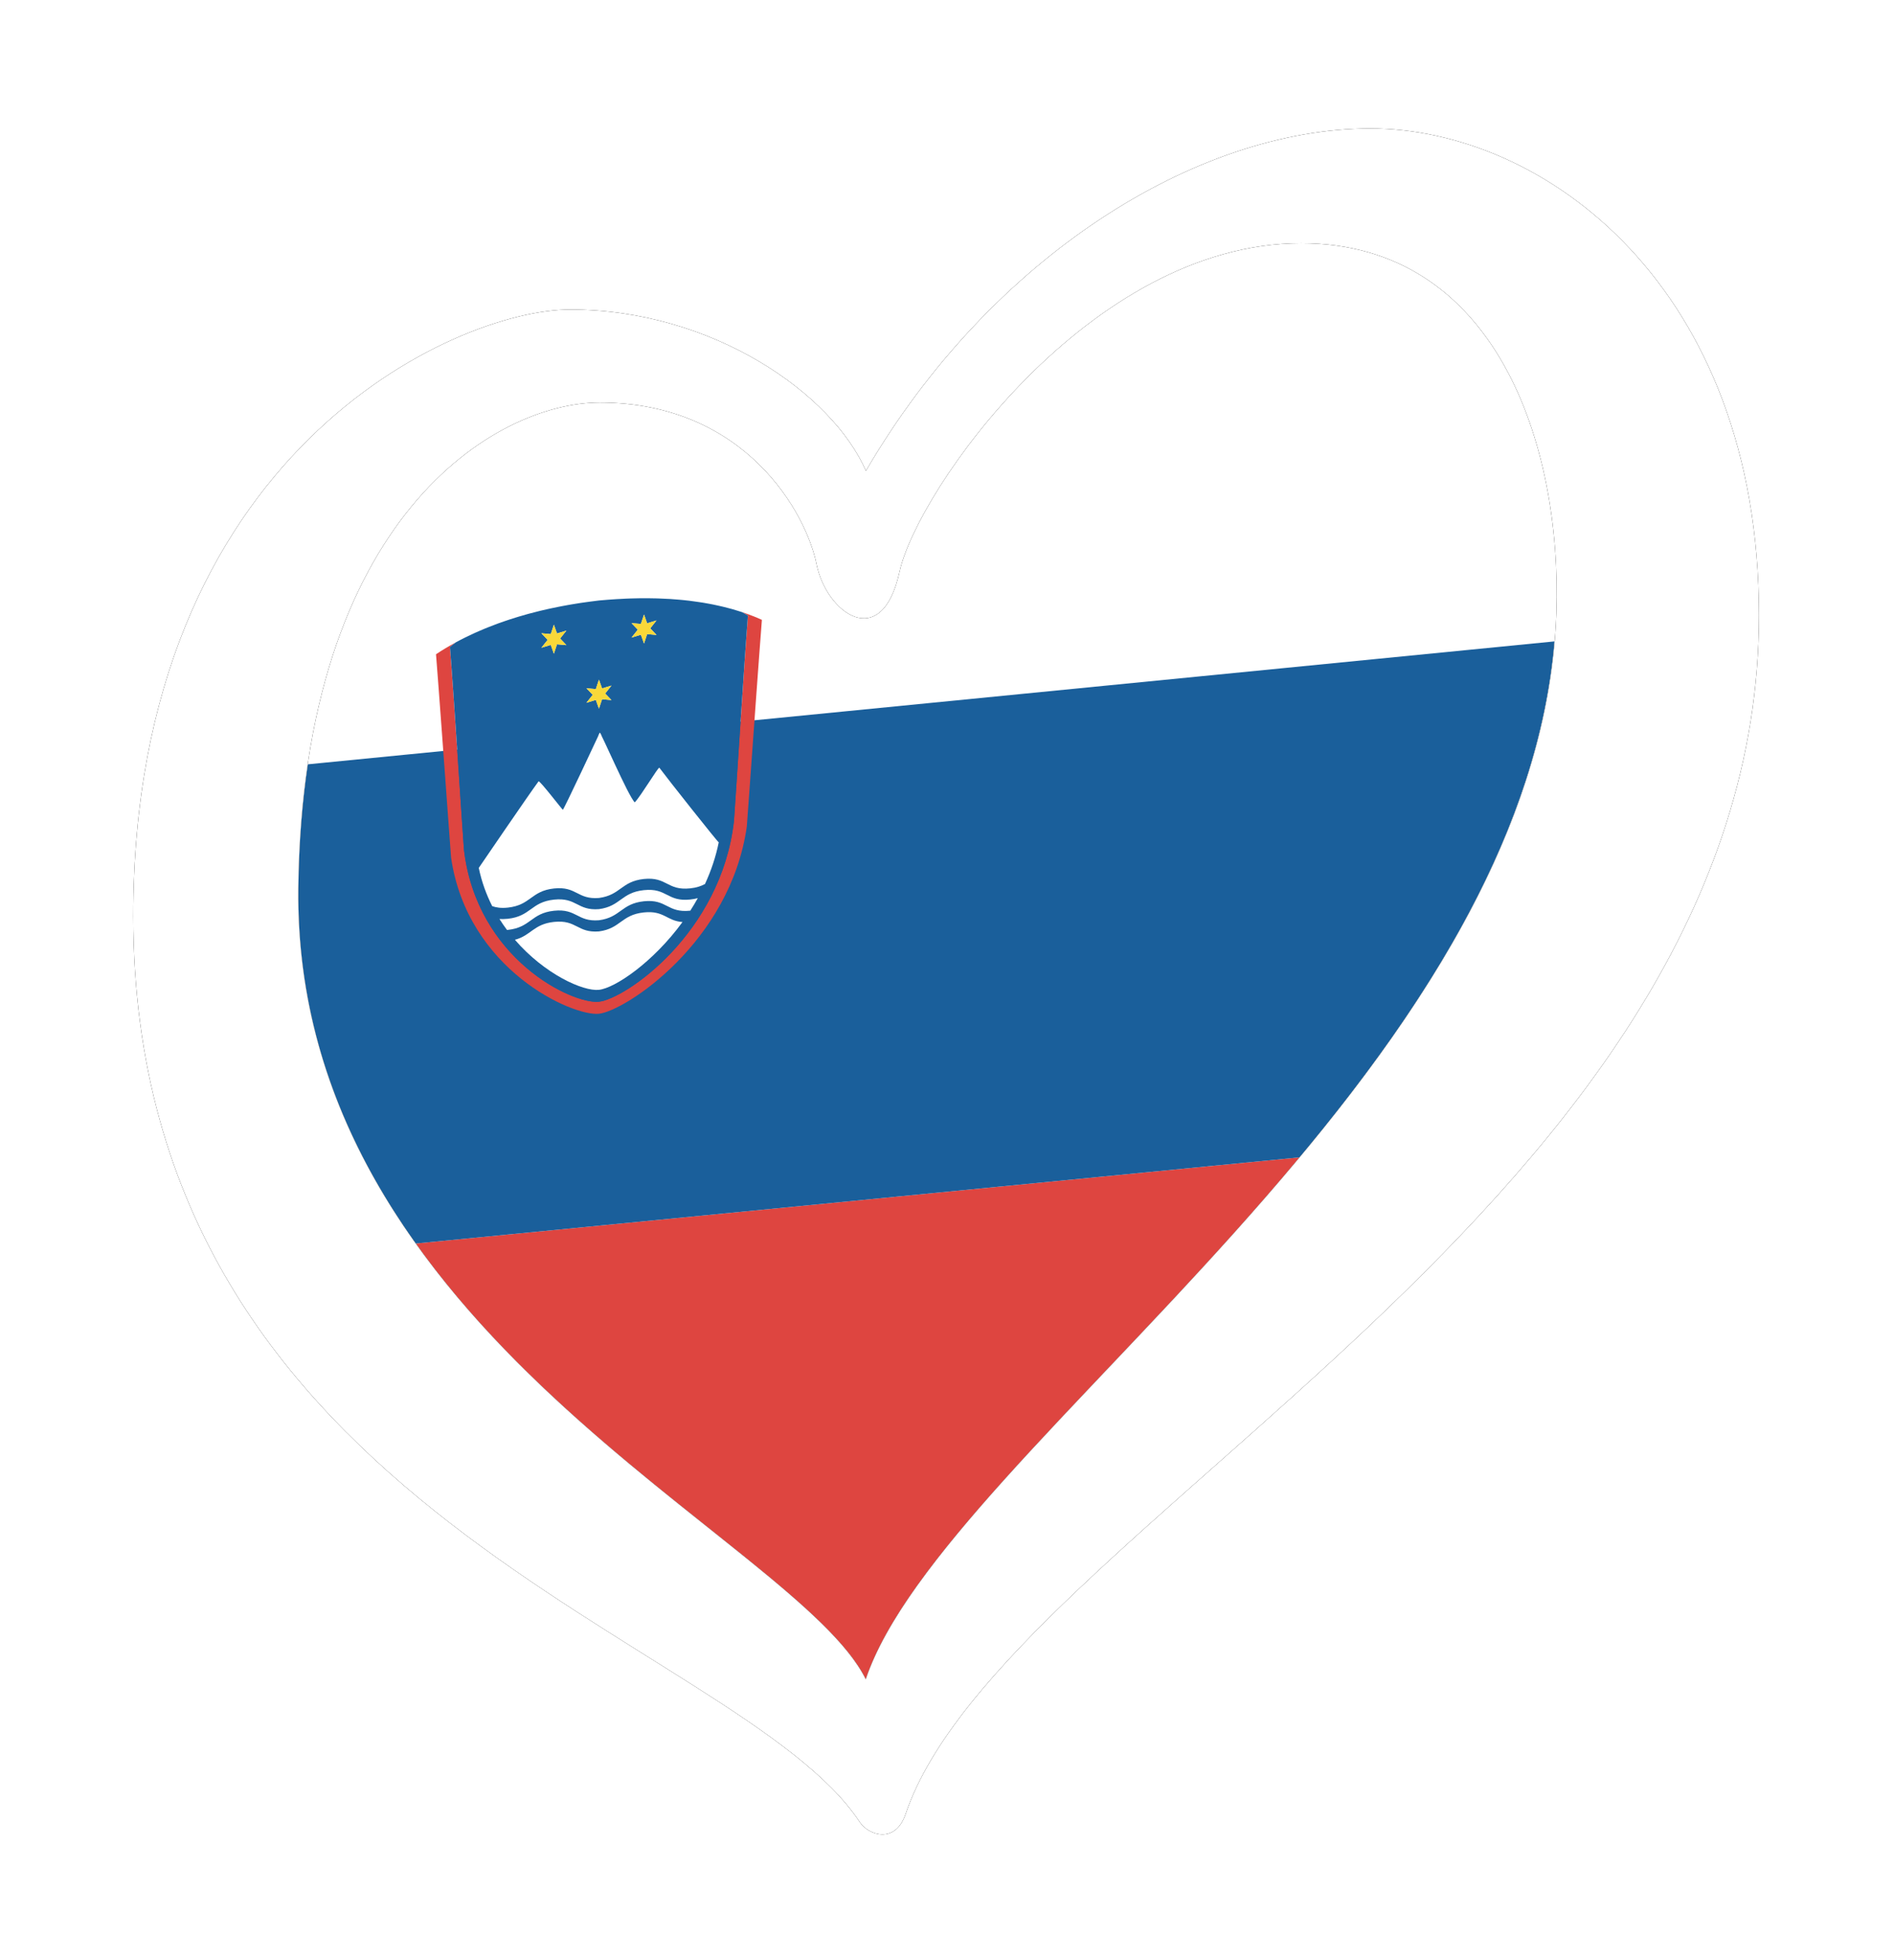 <?xml version="1.0" encoding="UTF-8"?>
<svg width="146px" height="151px" viewBox="0 0 146 151" version="1.1" xmlns="http://www.w3.org/2000/svg" xmlns:xlink="http://www.w3.org/1999/xlink">
    <!-- Generator: Sketch 42 (36781) - http://www.bohemiancoding.com/sketch -->
    <title>Slovenia</title>
    <desc>Created with Sketch.</desc>
    <defs>
        <path d="M13.48,59.39 C13.798,30.88 28.635,21.957 36.715,21.957 C47.999,21.957 52.659,30.571 53.421,34.385 C54.182,38.197 58.453,41.245 59.825,34.994 C61.198,28.743 74.474,9.682 90.788,9.682 C105.73,9.682 110.905,25.09 110.457,38.197 C109.235,73.875 63.271,102.351 57.221,120.332 C51.834,109.441 13.1,93.699 13.48,59.39 Z M96.125,0.84 C82.707,0.84 66.838,10.75 57.233,27.219 C54.641,21.271 45.407,14.79 34.43,14.79 C25.585,14.79 0.757,25.845 0.757,61.525 C0.757,107.573 47.345,117.031 56.763,131.342 C57.41,132.327 59.495,133.07 60.29,130.718 C67.805,108.539 126.077,83.482 126.077,38.349 C126.077,13.038 109.543,0.84 96.125,0.84 L96.125,0.84 Z" id="path-1"></path>
        <filter x="-50%" y="-50%" width="200%" height="200%" filterUnits="objectBoundingBox" id="filter-2">
            <feOffset dx="0" dy="0" in="SourceAlpha" result="shadowOffsetOuter1"></feOffset>
            <feGaussianBlur stdDeviation="5" in="shadowOffsetOuter1" result="shadowBlurOuter1"></feGaussianBlur>
            <feColorMatrix values="0 0 0 0 0   0 0 0 0 0   0 0 0 0 0  0 0 0 0.266 0" type="matrix" in="shadowBlurOuter1"></feColorMatrix>
        </filter>
    </defs>
    <g id="Page-1" stroke="none" stroke-width="1" fill="none" fill-rule="evenodd">
        <g id="Slovenia" transform="translate(9.516, 9.062)">
            <path d="M57.221,120.332 C60.659,110.114 76.983,96.506 90.665,80.115 L22.53,86.753 C34.228,103.15 53.534,112.877 57.221,120.332" id="Fill-25" fill="#DE4540"></path>
            <path d="M90.788,9.682 C74.474,9.682 61.198,28.743 59.825,34.994 C58.453,41.245 54.182,38.197 53.421,34.385 C52.659,30.571 47.999,21.957 36.715,21.957 C29.619,21.957 17.315,28.844 14.207,49.831 L110.321,40.359 C110.383,39.641 110.433,38.921 110.457,38.197 C110.905,25.09 105.73,9.682 90.788,9.682" id="Fill-26" fill="#FFFFFF"></path>
            <path d="M14.213,49.831 C13.78,52.741 13.519,55.915 13.48,59.39 C13.36,70.217 17.137,79.193 22.53,86.753 L90.665,80.115 C100.571,68.247 109.074,54.918 110.311,40.359 L14.213,49.831" id="Fill-27" fill="#1A5F9B"></path>
            <path d="M38.038,37.101 C38.126,37.096 38.217,37.09 38.307,37.088 C38.217,37.09 38.126,37.096 38.038,37.101" id="Fill-28" fill="#D7232C"></path>
            <path d="M39.494,37.042 C39.594,37.039 39.694,37.036 39.794,37.036 C39.694,37.036 39.594,37.039 39.494,37.042" id="Fill-29" fill="#D7232C"></path>
            <path d="M38.758,37.064 C38.854,37.061 38.951,37.058 39.049,37.053 C38.951,37.058 38.854,37.061 38.758,37.064" id="Fill-30" fill="#D7232C"></path>
            <path d="M41.055,37.045 C41.138,37.047 41.222,37.047 41.305,37.053 C41.222,37.047 41.138,37.047 41.055,37.045" id="Fill-31" fill="#D7232C"></path>
            <path d="M40.256,37.034 C40.352,37.034 40.448,37.034 40.545,37.036 C40.448,37.034 40.352,37.034 40.256,37.034" id="Fill-32" fill="#D7232C"></path>
            <path d="M47.689,38.105 C47.844,38.189 47.992,38.277 48.139,38.367 C47.863,41.831 47.162,52.899 47.06,54.213 C46.067,62.871 38.674,67.911 36.654,68.122 C34.634,68.336 27.241,64.859 26.249,56.408 C26.146,55.113 25.446,44.197 25.171,40.79 C25.315,40.668 25.465,40.549 25.619,40.433 C25.099,40.717 24.589,41.02 24.094,41.35 C24.297,43.87 24.779,50.532 25.059,54.353 C25.157,55.697 25.229,56.692 25.257,57.027 C26.523,65.689 34.634,69.263 36.654,69.05 C38.674,68.839 46.787,63.55 48.052,54.624 C48.079,54.283 48.152,53.272 48.25,51.906 C48.53,48.026 49.012,41.263 49.215,38.699 C48.72,38.475 48.209,38.277 47.689,38.105" id="Fill-33" fill="#DE4540"></path>
            <path d="M34.258,37.558 C34.357,37.542 34.456,37.523 34.553,37.507 C34.456,37.523 34.357,37.542 34.258,37.558" id="Fill-34" fill="#D7232C"></path>
            <path d="M35.754,37.323 C35.827,37.312 35.901,37.301 35.974,37.294 C35.9,37.301 35.827,37.312 35.754,37.323" id="Fill-35" fill="#D7232C"></path>
            <path d="M37.336,37.15 C37.409,37.145 37.482,37.139 37.555,37.134 C37.482,37.139 37.409,37.145 37.336,37.15" id="Fill-36" fill="#D7232C"></path>
            <path d="M45.138,37.458 C45.242,37.477 45.348,37.496 45.452,37.518 C45.348,37.496 45.242,37.477 45.138,37.458" id="Fill-37" fill="#D7232C"></path>
            <path d="M45.915,37.618 C46.013,37.64 46.112,37.661 46.21,37.686 C46.112,37.661 46.013,37.64 45.915,37.618" id="Fill-38" fill="#D7232C"></path>
            <path d="M46.713,37.815 C46.794,37.837 46.878,37.859 46.959,37.88 C46.878,37.859 46.794,37.837 46.713,37.815" id="Fill-39" fill="#D7232C"></path>
            <path d="M42.831,37.145 C42.917,37.153 43.003,37.161 43.093,37.169 C43.003,37.161 42.917,37.153 42.831,37.145" id="Fill-40" fill="#D7232C"></path>
            <path d="M44.366,37.329 C44.472,37.345 44.577,37.359 44.683,37.377 C44.577,37.359 44.472,37.345 44.366,37.329" id="Fill-41" fill="#D7232C"></path>
            <path d="M42.065,37.088 C42.083,37.088 42.1,37.09 42.117,37.09 C42.1,37.09 42.083,37.088 42.065,37.088" id="Fill-42" fill="#D7232C"></path>
            <path d="M43.597,37.223 C43.698,37.236 43.798,37.25 43.9,37.264 C43.798,37.25 43.698,37.236 43.597,37.223" id="Fill-43" fill="#D7232C"></path>
            <path d="M35.002,37.434 C35.091,37.421 35.183,37.407 35.271,37.391 C35.183,37.407 35.091,37.421 35.002,37.434" id="Fill-44" fill="#D7232C"></path>
            <path d="M29.409,38.792 C29.51,38.757 29.61,38.721 29.713,38.689 C29.61,38.721 29.51,38.757 29.409,38.792" id="Fill-45" fill="#D7232C"></path>
            <path d="M30.216,38.529 C30.304,38.502 30.392,38.472 30.481,38.448 C30.392,38.472 30.304,38.502 30.216,38.529" id="Fill-46" fill="#D7232C"></path>
            <path d="M28.628,39.073 C28.733,39.029 28.837,38.991 28.942,38.954 C28.837,38.991 28.733,39.029 28.628,39.073" id="Fill-47" fill="#D7232C"></path>
            <path d="M31.184,38.245 C31.203,38.24 31.225,38.234 31.244,38.229 C31.225,38.234 31.203,38.24 31.184,38.245" id="Fill-48" fill="#D7232C"></path>
            <path d="M26.352,40.054 C26.429,40.014 26.506,39.979 26.584,39.943 C26.506,39.979 26.429,40.014 26.352,40.054" id="Fill-49" fill="#D7232C"></path>
            <path d="M32.003,38.034 C32.088,38.013 32.174,37.994 32.257,37.972 C32.174,37.994 32.088,38.013 32.003,38.034" id="Fill-50" fill="#D7232C"></path>
            <path d="M27.859,39.373 C27.962,39.332 28.066,39.289 28.169,39.249 C28.066,39.289 27.962,39.332 27.859,39.373" id="Fill-51" fill="#D7232C"></path>
            <path d="M27.101,39.7 C27.197,39.657 27.294,39.616 27.39,39.573 C27.294,39.616 27.197,39.657 27.101,39.7" id="Fill-52" fill="#D7232C"></path>
            <path d="M33.515,37.699 C33.615,37.68 33.716,37.661 33.816,37.64 C33.715,37.661 33.615,37.68 33.515,37.699" id="Fill-53" fill="#D7232C"></path>
            <path d="M32.763,37.856 C32.86,37.834 32.958,37.815 33.055,37.794 C32.958,37.815 32.86,37.834 32.763,37.856" id="Fill-54" fill="#D7232C"></path>
            <path d="M33.872,53.326 C33.894,53.44 36.716,47.399 36.716,47.399 C36.768,47.274 38.914,52.29 39.415,52.763 C39.918,52.231 41.219,50.035 41.31,50.092 C41.972,50.984 45.874,55.908 45.889,55.84 C45.66,56.974 45.291,58.05 44.827,59.056 C44.531,59.213 44.177,59.337 43.689,59.388 C41.903,59.578 41.903,58.48 40.115,58.666 C38.367,58.853 38.328,59.907 36.654,60.129 C34.98,60.262 34.942,59.213 33.193,59.397 C31.407,59.586 31.407,60.684 29.62,60.873 C29.102,60.927 28.734,60.867 28.427,60.759 C27.974,59.867 27.613,58.882 27.39,57.812 C27.39,57.812 31.315,52.06 32,51.141 C32.095,51.06 33.872,53.396 33.872,53.326 Z M32.217,39.733 L32.941,39.797 L33.18,39.073 L33.42,39.749 L34.144,39.529 L33.661,40.138 L34.144,40.647 L33.42,40.582 L33.18,41.306 L32.941,40.63 L32.217,40.849 L32.701,40.241 L32.217,39.733 Z M36.895,43.983 L37.618,43.764 L37.133,44.375 L37.618,44.881 L36.895,44.816 L36.654,45.541 L36.415,44.867 L35.691,45.087 L36.176,44.475 L35.691,43.97 L36.415,44.035 L36.654,43.307 L36.895,43.983 Z M41.092,38.745 L40.607,39.354 L41.092,39.862 L40.367,39.797 L40.129,40.522 L39.888,39.846 L39.165,40.065 L39.65,39.457 L39.165,38.951 L39.888,39.013 L40.129,38.289 L40.367,38.964 L41.092,38.745 Z M43.697,61.106 C43.694,61.106 43.691,61.106 43.689,61.108 C41.903,61.295 41.903,60.197 40.115,60.383 C38.367,60.57 38.328,61.625 36.654,61.846 C34.98,61.979 34.942,60.93 33.193,61.113 C31.407,61.303 31.407,62.403 29.62,62.59 C29.602,62.592 29.584,62.595 29.568,62.595 C29.367,62.325 29.171,62.041 28.985,61.749 C29.171,61.76 29.379,61.757 29.62,61.733 C31.407,61.544 31.407,60.445 33.193,60.256 C34.942,60.072 34.98,61.119 36.654,60.989 C38.328,60.767 38.367,59.71 40.115,59.526 C41.903,59.337 41.903,60.438 43.689,60.248 C43.909,60.224 44.101,60.189 44.273,60.143 C44.09,60.473 43.897,60.795 43.697,61.106 Z M36.654,67.206 C35.438,67.336 32.474,66.008 30.175,63.35 C31.432,63.017 31.614,62.141 33.193,61.973 C34.942,61.79 34.98,62.836 36.654,62.706 C38.328,62.484 38.367,61.427 40.115,61.243 C41.678,61.078 41.875,61.9 43.095,61.982 C40.806,65.118 37.867,67.079 36.654,67.206 Z M26.249,56.408 C27.241,64.859 34.634,68.336 36.654,68.122 C38.674,67.911 46.067,62.871 47.06,54.213 C47.162,52.899 47.863,41.831 48.139,38.367 C47.992,38.277 47.844,38.189 47.689,38.105 C47.446,38.024 47.206,37.95 46.959,37.88 C46.878,37.859 46.794,37.837 46.713,37.815 C46.546,37.769 46.378,37.726 46.21,37.686 C46.112,37.661 46.013,37.64 45.915,37.618 C45.76,37.583 45.606,37.547 45.452,37.518 C45.348,37.496 45.242,37.477 45.138,37.458 C44.985,37.429 44.834,37.401 44.683,37.377 C44.577,37.359 44.472,37.345 44.366,37.329 C44.212,37.304 44.055,37.282 43.9,37.264 C43.798,37.25 43.698,37.236 43.597,37.223 C43.428,37.204 43.26,37.188 43.093,37.169 C43.003,37.161 42.917,37.153 42.831,37.145 C42.592,37.123 42.354,37.107 42.117,37.09 C42.1,37.09 42.083,37.088 42.065,37.088 C41.811,37.071 41.558,37.061 41.305,37.053 C41.222,37.047 41.138,37.047 41.055,37.045 C40.885,37.042 40.714,37.036 40.545,37.036 C40.448,37.034 40.352,37.034 40.256,37.034 C40.102,37.034 39.948,37.036 39.794,37.036 C39.694,37.036 39.594,37.039 39.494,37.042 C39.345,37.045 39.196,37.047 39.049,37.053 C38.951,37.058 38.854,37.061 38.758,37.064 C38.605,37.069 38.455,37.077 38.307,37.088 C38.217,37.09 38.126,37.096 38.038,37.101 C37.875,37.109 37.714,37.123 37.555,37.134 C37.482,37.139 37.409,37.145 37.336,37.15 C37.106,37.166 36.879,37.188 36.654,37.207 C36.431,37.234 36.203,37.264 35.974,37.294 C35.901,37.301 35.827,37.312 35.754,37.323 C35.593,37.345 35.434,37.369 35.271,37.391 C35.183,37.407 35.091,37.421 35.002,37.434 C34.854,37.458 34.705,37.483 34.553,37.507 C34.456,37.523 34.357,37.542 34.258,37.558 C34.112,37.586 33.964,37.612 33.816,37.64 C33.716,37.661 33.615,37.68 33.515,37.699 C33.361,37.729 33.209,37.761 33.055,37.794 C32.958,37.815 32.86,37.834 32.763,37.856 C32.596,37.894 32.426,37.932 32.257,37.972 C32.174,37.994 32.088,38.013 32.003,38.034 C31.752,38.096 31.498,38.161 31.244,38.229 C31.225,38.234 31.203,38.24 31.184,38.245 C30.949,38.31 30.715,38.378 30.481,38.448 C30.392,38.472 30.304,38.502 30.216,38.529 C30.048,38.581 29.881,38.634 29.713,38.689 C29.61,38.721 29.51,38.757 29.409,38.792 C29.253,38.845 29.097,38.9 28.942,38.954 C28.837,38.991 28.733,39.029 28.628,39.073 C28.475,39.13 28.322,39.189 28.169,39.249 C28.066,39.289 27.962,39.332 27.859,39.373 C27.703,39.438 27.547,39.505 27.39,39.573 C27.294,39.616 27.197,39.657 27.101,39.7 C26.928,39.778 26.756,39.859 26.584,39.943 C26.506,39.979 26.429,40.014 26.352,40.054 C26.106,40.176 25.862,40.3 25.62,40.433 L25.619,40.433 C25.465,40.549 25.315,40.668 25.171,40.79 C25.446,44.197 26.146,55.113 26.249,56.408 L26.249,56.408 Z" id="Fill-55" fill="#1A5F9B"></path>
            <path d="M36.654,62.706 C34.98,62.836 34.942,61.79 33.193,61.973 C31.614,62.141 31.432,63.017 30.175,63.35 C32.474,66.008 35.438,67.336 36.654,67.206 C37.867,67.079 40.806,65.118 43.095,61.982 C41.875,61.9 41.678,61.078 40.115,61.243 C38.367,61.427 38.328,62.484 36.654,62.706" id="Fill-56" fill="#FFFFFF"></path>
            <path d="M40.115,59.526 C38.367,59.71 38.328,60.767 36.654,60.989 C34.98,61.119 34.942,60.072 33.193,60.256 C31.407,60.445 31.407,61.544 29.62,61.733 C29.379,61.757 29.171,61.76 28.985,61.749 C29.171,62.041 29.367,62.325 29.568,62.595 C29.584,62.595 29.602,62.592 29.62,62.59 C31.407,62.403 31.407,61.303 33.193,61.113 C34.942,60.93 34.98,61.979 36.654,61.846 C38.328,61.625 38.367,60.57 40.115,60.383 C41.903,60.197 41.903,61.295 43.689,61.108 C43.691,61.106 43.694,61.106 43.697,61.106 C43.897,60.795 44.09,60.473 44.273,60.143 C44.101,60.189 43.909,60.224 43.689,60.248 C41.903,60.438 41.903,59.337 40.115,59.526" id="Fill-57" fill="#FFFFFF"></path>
            <path d="M27.39,57.812 C27.613,58.882 27.974,59.867 28.427,60.759 C28.734,60.867 29.102,60.927 29.62,60.873 C31.407,60.684 31.407,59.586 33.193,59.397 C34.942,59.213 34.98,60.262 36.654,60.129 C38.328,59.907 38.367,58.853 40.115,58.666 C41.903,58.48 41.903,59.578 43.689,59.388 C44.177,59.337 44.531,59.213 44.827,59.056 C45.291,58.05 45.66,56.974 45.889,55.84 C45.874,55.908 41.972,50.984 41.31,50.092 C41.219,50.035 39.918,52.231 39.415,52.763 C38.914,52.29 36.768,47.274 36.716,47.399 C36.716,47.399 33.894,53.44 33.872,53.326 C33.872,53.396 32.095,51.06 32,51.141 C31.315,52.06 27.39,57.812 27.39,57.812" id="Fill-58" fill="#FFFFFF"></path>
            <polyline id="Fill-59" fill="#F9D839" points="36.415 44.035 35.691 43.97 36.176 44.475 35.691 45.087 36.415 44.867 36.654 45.541 36.895 44.816 37.618 44.881 37.133 44.375 37.618 43.764 36.895 43.983 36.654 43.307 36.415 44.035"></polyline>
            <polyline id="Fill-60" fill="#F9D839" points="32.941 40.63 33.18 41.306 33.42 40.582 34.144 40.647 33.661 40.138 34.144 39.529 33.42 39.749 33.18 39.073 32.941 39.797 32.217 39.733 32.701 40.241 32.217 40.849 32.941 40.63"></polyline>
            <polyline id="Fill-61" fill="#F9D839" points="39.888 39.013 39.165 38.951 39.65 39.457 39.165 40.065 39.888 39.846 40.129 40.522 40.367 39.797 41.092 39.862 40.607 39.354 41.092 38.745 40.367 38.964 40.129 38.289 39.888 39.013"></polyline>
            <g id="Fill-24">
                <use fill="black" fill-opacity="1" filter="url(#filter-2)" xlink:href="#path-1"></use>
                <use fill="#FFFFFF" fill-rule="evenodd" xlink:href="#path-1"></use>
            </g>
        </g>
    </g>
</svg>